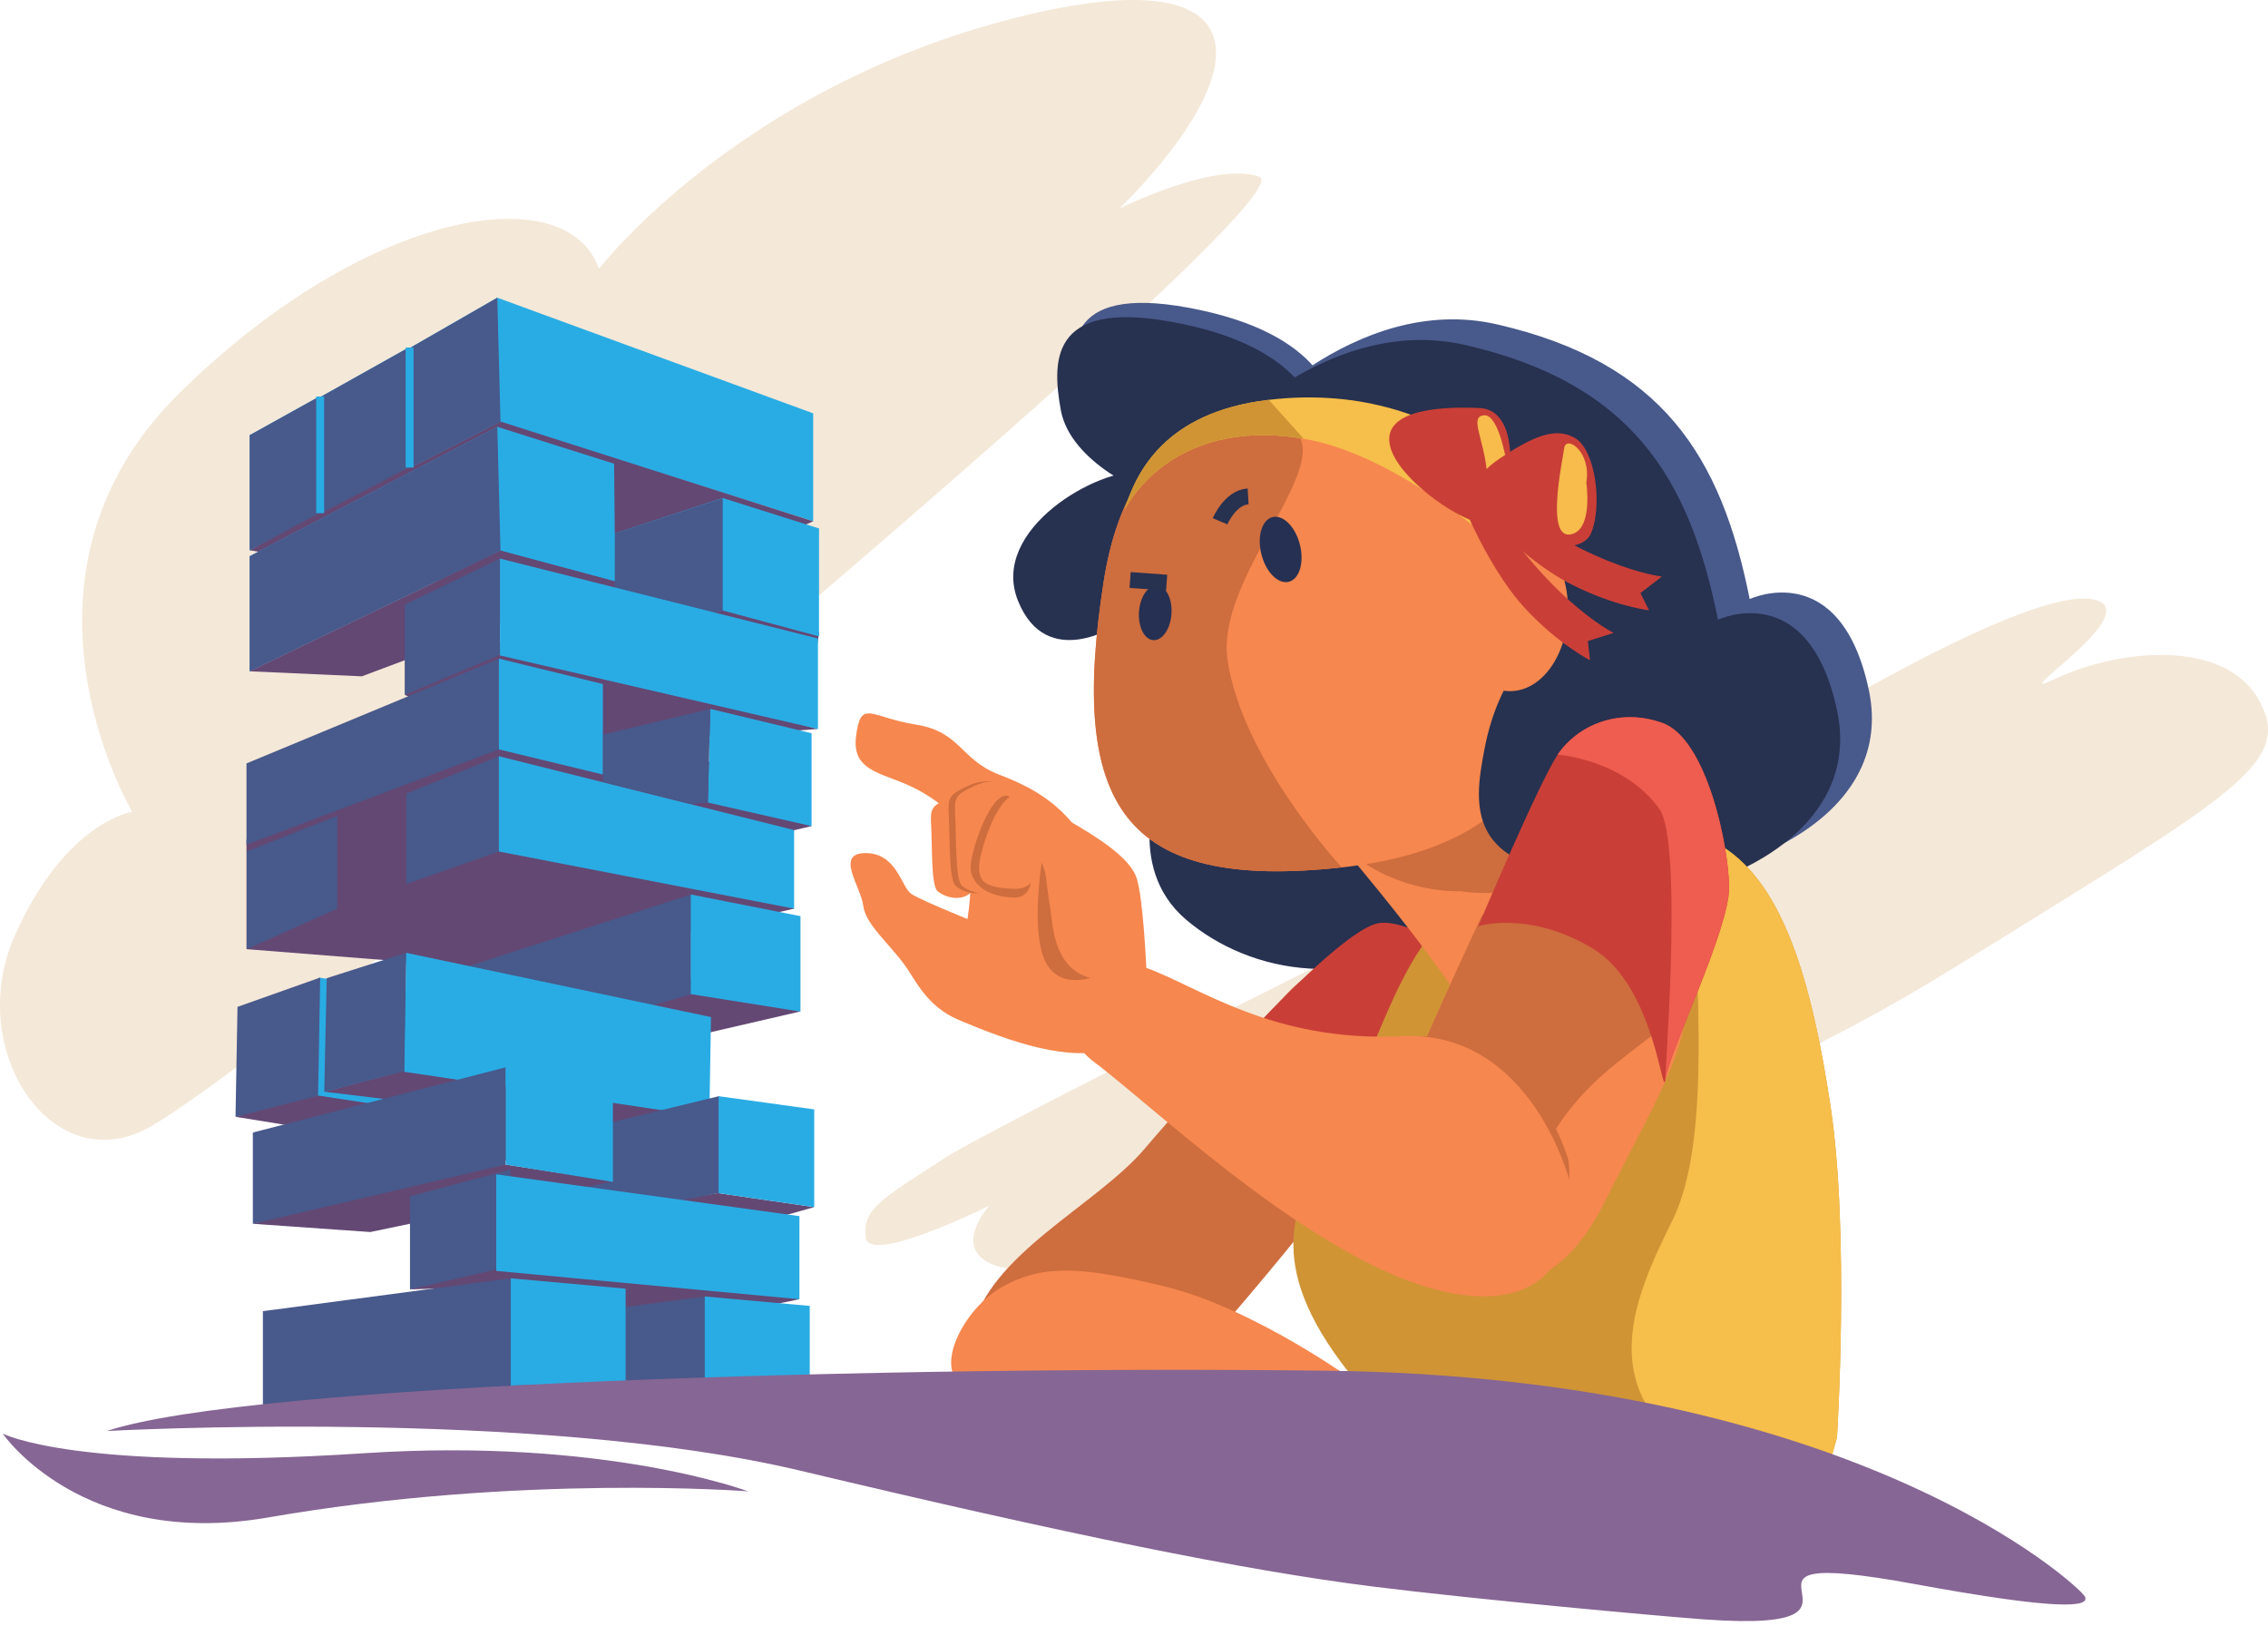 <svg width="286" height="205" viewBox="0 0 286 205" fill="none" xmlns="http://www.w3.org/2000/svg">
<path d="M81.927 93.145C81.927 93.145 31.486 134.78 19.075 141.985C6.663 149.19 -4.545 132.376 1.861 117.964C8.267 103.551 16.674 102.352 16.674 102.352C16.674 102.352 -0.942 72.727 22.68 49.507C46.301 26.288 71.519 22.286 75.524 33.895C75.524 33.895 93.109 11.093 127.968 2.269C159.595 -5.738 158.795 8.675 141.18 26.29C141.18 26.29 153.189 20.285 158.795 22.288C164.396 24.289 81.927 93.145 81.927 93.145Z" fill="#F4E8D8"/>
<path d="M229.25 90.344C229.25 90.344 127.164 140.785 119.16 145.992C111.153 151.196 108.752 152.397 109.151 156C109.551 159.602 124.763 151.998 124.763 151.998C124.763 151.998 113.553 164.407 143.98 158.803C174.405 153.199 211.637 143.591 246.466 121.973C281.295 100.355 289.302 96.353 284.898 88.346C280.493 80.338 266.882 81.94 259.278 85.542C251.673 89.145 271.687 76.736 263.682 75.534C255.673 74.33 229.25 90.344 229.25 90.344Z" fill="#F4E8D8"/>
<path d="M168.199 51.709C168.199 51.709 168.199 42.703 151.385 39.098C134.572 35.492 134.572 43.302 135.773 49.908C136.975 56.513 146.584 60.718 148.385 60.718C150.186 60.718 168.199 51.709 168.199 51.709Z" fill="#48598B"/>
<path d="M146.381 97.948C146.381 97.948 141.577 109.158 149.584 115.964C157.591 122.769 171.601 125.572 184.413 115.964C197.224 106.355 165.998 75.131 146.381 97.948Z" fill="#273150"/>
<path d="M155.588 54.514C155.588 54.514 170.648 36.711 188.815 40.903C209.634 45.708 217.039 57.517 220.641 75.532C220.641 75.532 232.051 70.129 235.653 86.942C239.256 103.756 217.638 111.563 205.029 110.963C192.42 110.361 155.588 54.514 155.588 54.514Z" fill="#48598B"/>
<path d="M151.585 57.118C151.585 57.118 166.645 39.315 184.812 43.507C205.631 48.311 213.036 60.121 216.638 78.136C216.638 78.136 228.048 72.732 231.651 89.546C235.253 106.36 213.635 114.167 201.024 113.567C188.415 112.963 151.585 57.118 151.585 57.118Z" fill="#273150"/>
<path d="M140.977 78.735C140.977 78.735 131.971 84.741 128.366 75.732C124.761 66.723 138.574 58.919 143.978 59.518C149.384 60.12 147.583 70.928 140.977 78.735Z" fill="#273150"/>
<path d="M166.198 53.515C166.198 53.515 166.198 44.508 149.384 40.903C132.57 37.298 132.57 45.108 133.772 51.714C134.974 58.319 144.582 62.524 146.384 62.524C148.182 62.521 166.198 53.515 166.198 53.515Z" fill="#273150"/>
<path d="M162.795 124.775C162.795 124.775 150.986 136.984 144.38 144.791C138.301 151.974 124.564 158.202 122.562 167.811C120.561 177.419 141.577 180.422 147.983 174.017C154.388 167.611 175.607 141.991 178.809 135.185C182.01 128.377 173.603 114.364 162.795 124.775Z" fill="#CE6D3E"/>
<path d="M184.413 120.772C184.413 120.772 178.007 115.967 174.005 116.367C170.003 116.767 158.393 129.378 158.393 129.378C158.393 129.378 162.997 129.578 166 132.381C169.003 135.184 172.806 143.791 172.806 143.791C172.806 143.791 188.817 125.576 184.413 120.772Z" fill="#C93F37"/>
<path d="M171.202 174.416C171.202 174.416 158.191 164.876 146.65 162.139C136.624 159.763 131.771 159.336 126.567 162.139C121.363 164.942 117.359 173.149 121.963 174.95C126.565 176.751 171.202 174.416 171.202 174.416Z" fill="#F6874E"/>
<path d="M231.652 181.221C231.652 181.221 233.253 155.6 230.852 139.586C228.451 123.572 224.846 111.563 217.242 106.758C209.634 101.954 195.624 109.561 185.216 113.963C176.728 117.553 173.206 134.38 167.6 143.988C162.806 152.208 159.193 160.002 171.203 174.413C183.212 188.823 224.846 207.24 231.652 181.221Z" fill="#D09435"/>
<path d="M231.652 181.22C231.652 181.22 233.254 155.6 230.853 139.586C228.452 123.571 224.847 111.562 217.242 106.758C209.635 101.954 218.444 138.784 210.837 153.998C205.898 163.875 201.628 174.415 212.838 182.821C227.845 194.077 224.847 207.24 231.652 181.22Z" fill="#F6BE4A"/>
<path d="M167.208 104.355C181.147 120.652 184.823 127.174 184.823 127.174C184.823 127.174 199.236 126.775 198.834 117.166C198.432 107.558 193.339 105.982 187.224 97.15C180.019 86.742 162.553 98.913 167.208 104.355Z" fill="#F6874E"/>
<path d="M167.197 104.357C174.002 112.964 184.21 112.364 184.21 112.364C184.21 112.364 202.825 115.666 187.213 97.152C179.054 87.473 162.542 98.915 167.197 104.357Z" fill="#CE6D3E"/>
<path d="M156.69 52.814C156.69 52.814 142.571 51.572 139.176 73.332C134.771 101.555 141.576 112.365 169.2 109.363C196.824 106.36 197.424 88.544 195.622 75.935C193.821 63.321 172.901 48.61 156.69 52.814Z" fill="#F6874E"/>
<path d="M156.69 52.817C156.69 52.817 142.571 51.575 139.176 73.334C134.771 101.558 141.576 112.368 169.2 109.365C169.2 109.365 156.589 95.754 154.787 83.142C152.986 70.531 175.606 52.45 156.69 52.817Z" fill="#CE6D3E"/>
<path d="M141.777 64.374C141.777 64.374 147.305 52.446 164.397 55.317C176.907 57.419 190.318 70.129 190.318 70.129L195.623 65.525C195.623 65.525 184.008 47.57 159.992 50.411C146.882 51.962 143.229 59.57 141.777 64.374Z" fill="#F6BE4A"/>
<path d="M141.777 64.371C141.777 64.371 147.305 52.443 164.397 55.314L159.992 50.411C146.882 51.96 143.229 59.567 141.777 64.371Z" fill="#D09435"/>
<path d="M200.428 78.734C193.822 78.734 188.818 85.939 187.216 94.346C185.792 101.83 184.213 111.16 206.433 110.56C228.651 109.961 213.036 78.734 200.428 78.734Z" fill="#273150"/>
<path d="M190.417 87.142C194.452 87.142 197.723 82.503 197.723 76.782C197.723 71.06 194.452 66.422 190.417 66.422C186.382 66.422 183.11 71.06 183.11 76.782C183.11 82.503 186.382 87.142 190.417 87.142Z" fill="#F6874E"/>
<path d="M162.522 73.352C163.862 73.014 164.487 70.914 163.919 68.663C163.351 66.411 161.804 64.86 160.464 65.198C159.124 65.536 158.499 67.636 159.067 69.887C159.635 72.139 161.182 73.69 162.522 73.352Z" fill="#263052"/>
<path d="M147.723 77.414C147.858 75.514 147.051 73.909 145.921 73.829C144.79 73.749 143.765 75.224 143.63 77.124C143.496 79.023 144.303 80.628 145.433 80.709C146.563 80.789 147.589 79.314 147.723 77.414Z" fill="#263052"/>
<path d="M142.511 73.127L147.115 73.461" stroke="#273150" stroke-width="2" stroke-miterlimit="10"/>
<path d="M153.854 65.722C153.854 65.722 155.121 62.719 157.391 62.585" stroke="#273150" stroke-width="2" stroke-miterlimit="10"/>
<path d="M183.967 61.519C183.967 61.519 190.974 70.034 198.162 73.683C203.596 76.443 207.95 76.951 207.95 76.951L206.862 74.775L209.569 72.688C209.569 72.688 199.412 71.626 186.084 60.241L183.967 61.519Z" fill="#C93F37"/>
<path d="M183.256 60.528C183.256 60.528 186.925 70.928 192.427 76.817C196.589 81.27 200.505 83.241 200.505 83.241L200.229 80.825L203.485 79.793C203.485 79.793 194.307 75.315 185.682 60.054L183.256 60.528Z" fill="#C93F37"/>
<path d="M187.713 66.023C190.303 65.567 192.767 51.739 186.599 51.448C180.793 51.172 174.211 51.913 175.303 56.29C176.399 60.667 185.124 66.478 187.713 66.023Z" fill="#C93F37"/>
<path d="M189.949 58.157C189.949 58.157 188.995 52.227 187.156 52.358C185.314 52.49 186.961 55.022 187.436 58.928C187.912 62.834 190.283 60.659 189.949 58.157Z" fill="#F7BC4B"/>
<path d="M185.561 63.156C185.561 63.156 185.172 60.426 189.149 57.785C193.126 55.143 196.151 53.704 198.681 55.272C201.211 56.841 202.086 63.74 200.642 67.219C199.197 70.695 190.348 68.053 188.119 66.745C185.89 65.438 185.561 63.156 185.561 63.156Z" fill="#C93F37"/>
<path d="M200.037 60.844C200.037 60.844 200.87 66.377 198.395 67.283C194.72 68.626 197.037 58.148 197.252 56.49C197.467 54.833 200.7 56.88 200.037 60.844Z" fill="#F7BC4B"/>
<path d="M120.859 121.372C120.859 121.372 123.26 112.664 122.061 108.161C120.859 103.658 120.26 102.155 116.055 99.754C111.85 97.353 107.347 97.652 107.949 92.848C108.549 88.043 109.751 90.447 115.455 91.348C121.16 92.248 121.069 95.77 125.965 97.652C129.868 99.152 134.971 101.556 137.675 107.86C140.377 114.165 147.884 119.27 141.278 123.773C134.67 128.276 121.459 126.174 120.859 121.372Z" fill="#F6874E"/>
<path d="M186.814 115.567C186.814 115.567 177.605 135.183 174.805 143.19C172.001 151.198 175.604 155.6 182.01 159.205C188.415 162.807 196.02 164.209 202.426 151.397C208.832 138.586 214.435 129.979 212.034 123.574C209.634 117.168 194.821 104.357 186.814 115.567Z" fill="#F6874E"/>
<path d="M186.814 115.567C186.814 115.567 177.605 135.183 174.805 143.19C172.001 151.198 175.604 155.6 182.01 159.205C188.415 162.807 188.415 157.603 194.821 144.792C201.227 131.98 214.438 129.979 212.034 123.574C209.631 117.168 194.821 104.357 186.814 115.567Z" fill="#CE6D3E"/>
<path d="M186.414 116.767C186.414 116.767 194.021 98.751 196.422 95.149C198.823 91.546 204.03 89.143 209.633 91.147C215.237 93.148 218.04 106.759 218.04 111.965C218.04 117.169 210.433 132.784 210.033 135.986C209.633 139.189 208.831 124.377 200.824 119.572C192.817 114.768 186.414 116.767 186.414 116.767Z" fill="#C93F37"/>
<path d="M196.423 95.149C198.823 91.546 204.03 89.143 209.634 91.147C215.237 93.148 218.041 106.759 218.041 111.965C218.041 117.169 210.433 132.784 210.033 135.986C209.634 139.189 212.434 106.361 209.234 101.957C204.685 95.7 196.423 95.149 196.423 95.149Z" fill="#EE5D4F"/>
<path d="M197.779 146.266C197.779 146.266 193.392 130.027 178.402 130.664C163.413 131.302 169.993 155.5 184.983 157.41C199.972 159.32 197.779 146.266 197.779 146.266Z" fill="#CE6D3E"/>
<path d="M198.024 149.19C198.024 149.19 193.219 129.841 176.806 130.641C160.392 131.44 151.185 124.369 144.377 121.966C139.133 120.114 130.066 127.972 138.073 133.975C146.08 139.981 167.597 160.797 184.011 163.2C200.425 165.604 198.024 149.19 198.024 149.19Z" fill="#F6874E"/>
<path d="M125.965 117.467C125.965 117.467 116.058 113.563 114.857 112.662C113.655 111.762 113.055 107.557 109.152 107.557C105.248 107.557 108.552 111.762 108.851 114.163C109.152 116.564 112.031 118.828 114.156 121.77C115.456 123.571 116.858 126.875 120.863 128.575C127.592 131.434 134.974 133.979 140.378 132.178C145.782 130.377 135.273 115.364 125.965 117.467Z" fill="#F6874E"/>
<path d="M131.569 107.422C131.569 107.422 132.571 119.566 134.372 120.467C136.173 121.367 140.676 121.967 140.676 121.967C140.676 121.967 134.971 125.569 132.269 121.967C129.568 118.367 131.569 107.422 131.569 107.422Z" fill="#CE6D3E"/>
<path d="M124.903 101.086C124.28 100.34 122.039 99.467 119.671 100.588C117.306 101.708 117.306 101.959 117.43 104.324C117.553 106.69 117.43 111.547 118.176 112.296C118.922 113.042 121.29 113.915 122.659 112.296C124.027 110.677 124.652 107.813 124.652 105.445C124.655 103.077 125.525 101.832 124.903 101.086Z" fill="#F6874E"/>
<path d="M127.665 99.62C126.997 98.82 124.596 97.884 122.061 99.086C119.526 100.288 119.526 100.553 119.66 103.088C119.794 105.623 119.66 110.827 120.46 111.629C121.259 112.429 123.796 113.365 125.264 111.629C126.731 109.894 127.399 106.825 127.399 104.29C127.399 101.755 128.333 100.419 127.665 99.62Z" fill="#CE6D3E"/>
<path d="M128.467 99.62C127.799 98.82 125.398 97.884 122.863 99.086C120.328 100.288 120.328 100.553 120.462 103.088C120.596 105.623 120.462 110.827 121.261 111.629C122.061 112.429 124.598 113.365 126.066 111.629C127.533 109.894 128.201 106.825 128.201 104.29C128.201 101.755 129.132 100.419 128.467 99.62Z" fill="#F6874E"/>
<path d="M126.597 100.351C124.495 100.951 122.393 107.557 122.393 109.358C122.393 111.159 124.128 113.062 127.83 113.16C131.235 113.251 129.765 107.822 129.765 107.822C129.765 107.822 128.7 99.749 126.597 100.351Z" fill="#CE6D3E"/>
<path d="M144.58 122.571C144.58 122.571 144.18 112.962 143.28 110.562C142.379 108.161 138.776 105.757 134.572 103.356C130.367 100.956 129.767 99.754 127.665 100.354C125.563 100.953 123.46 107.559 123.46 109.36C123.46 111.161 124.26 111.963 127.964 112.062C131.369 112.153 130.833 107.824 130.833 107.824C130.833 107.824 132.166 109.36 132.467 114.162C132.768 118.963 133.871 126.174 144.58 122.571Z" fill="#F6874E"/>
<path d="M51.702 162.568L67.514 162.001L91.234 161.9L96.939 160.6L64.311 158.798L51.702 162.568Z" fill="#634874"/>
<path d="M57.24 91.045L73.654 92.945L103.077 81.136L103.297 79.711L88.867 75.833L57.24 91.045Z" fill="#634874"/>
<path d="M31.483 54.867L40.249 50.002L40.502 49.996L51.523 43.821H51.776L62.71 37.534L102.543 52.114V65.725L63.112 53.28L31.483 69.378V54.867Z" fill="#29ACE4"/>
<path d="M63.112 53.146L31.483 69.378V54.867L40.252 49.996H40.502L51.523 43.821H51.775L62.71 37.534" fill="#48598B"/>
<path d="M31.483 69.377L76.723 77.033L102.543 65.724L63.112 53.146L51.793 58.952L51.53 58.944L40.507 64.702L40.247 64.7L31.483 69.377Z" fill="#634874"/>
<path d="M42.294 132.974L64.632 135.917L100.941 127.52L87.28 123.29L42.294 132.974Z" fill="#634874"/>
<path d="M65.513 94.647L51.035 87.606L61.511 80.434L103.145 91.912L65.513 94.647Z" fill="#634874"/>
<path d="M31.083 105.859V119.669L65.247 122.371L100.142 114.564L92.036 106.559L102.343 104.156L79.925 90.044L62.909 92.045L31.083 105.859Z" fill="#634874"/>
<path d="M31.483 70.129L62.71 53.813L77.439 58.466L77.522 67.26L91.143 62.792L103.279 66.625V80.236L63.112 69.428L31.483 84.64V70.129Z" fill="#29ACE4"/>
<path d="M63.112 69.428L31.483 84.64V70.129L62.71 53.813" fill="#48598B"/>
<path d="M77.532 67.26L91.135 62.822V77.033L77.522 79.803L77.532 67.26Z" fill="#48598B"/>
<path d="M31.483 84.637L45.63 85.27L77.54 73.303L63.112 69.425L31.483 84.637Z" fill="#634874"/>
<path d="M51.035 76.232V87.607L63.044 82.57V70.426L51.035 76.232Z" fill="#48598B"/>
<path d="M103.145 80.503V91.912L63.044 82.638V70.426L103.145 80.503Z" fill="#29ACE4"/>
<path d="M31.083 96.251V106.492L62.909 94.483V83.04L31.083 96.251Z" fill="#48598B"/>
<path d="M62.909 83.04V94.483L76.022 97.652V86.243L62.909 83.04Z" fill="#29ACE4"/>
<path d="M89.567 89.376L89.266 101.185L102.343 104.155V92.447L89.567 89.376Z" fill="#29ACE4"/>
<path d="M31.117 107.357V119.667L42.526 114.562V102.854L31.117 107.357Z" fill="#48598B"/>
<path d="M51.234 100.05V111.46L62.91 107.356V95.347L51.234 100.05Z" fill="#48598B"/>
<path d="M62.909 95.347L100.141 104.655V114.562L62.909 107.356V95.347Z" fill="#29ACE4"/>
<path d="M53.772 134.898V123.523L87.154 112.769V125.36L53.772 134.898Z" fill="#48598B"/>
<path d="M87.11 112.776V125.337L100.941 127.541V115.506L87.11 112.776Z" fill="#29ACE4"/>
<path d="M29.699 140.806L67.385 146.908L89.374 140.862L53.928 132.548L29.699 140.806Z" fill="#634874"/>
<path d="M40.234 123.258L39.966 138.101L63.608 141.711L63.861 126.815L40.234 123.258Z" fill="#29ACE4"/>
<path d="M40.887 137.645L51.052 134.974L69.685 136.841L56.613 139.54L40.887 137.645Z" fill="#634874"/>
<path d="M29.95 126.944L29.699 140.807L40.11 138.151L40.378 123.245L29.95 126.944Z" fill="#48598B"/>
<path d="M41.201 123.327L40.887 137.646L51.054 135.03L51.257 120.116L41.201 123.327Z" fill="#48598B"/>
<path d="M51.226 120.132L50.998 135.134L89.45 140.864L89.657 128.232L51.226 120.132Z" fill="#29ACE4"/>
<path d="M102.677 152.194L85.929 156.897L60.028 155.364L90.567 150.426L102.677 152.194Z" fill="#634874"/>
<path d="M90.567 138.2L102.677 139.872V152.195L90.567 150.427V138.2Z" fill="#29ACE4"/>
<path d="M90.617 138.216V150.426L70.651 154.329V143.054L90.617 138.216Z" fill="#48598B"/>
<path d="M77.338 148.936L46.699 155.332L31.886 154.297L59.424 146.148L77.338 148.936Z" fill="#634874"/>
<path d="M63.778 134.563V146.83L31.886 154.299V142.788L63.778 134.563Z" fill="#48598B"/>
<path d="M63.778 134.564V146.831L77.287 149.014V136.785L63.778 134.564Z" fill="#29ACE4"/>
<path d="M100.81 163.804L74.254 169.277L56.038 164.24L89.466 157.467L100.81 163.804Z" fill="#634874"/>
<path d="M51.702 150.827V162.57L64.37 159.636V147.459L51.702 150.827Z" fill="#48598B"/>
<path d="M100.81 153.329V163.806L62.578 160.236V148.06L100.81 153.329Z" fill="#29ACE4"/>
<path d="M33.153 165.31V177.185H63.777L78.825 174.382L78.757 162.906L64.111 161.206L33.153 165.31Z" fill="#48598B"/>
<path d="M60.309 167.247V178.103H88.297L102.05 175.54L101.989 165.051L88.603 163.498L60.309 167.247Z" fill="#48598B"/>
<path d="M88.877 163.459V175.807L102.111 175.575V164.648L88.877 163.459Z" fill="#29ACE4"/>
<path d="M64.412 161.17V174.682L78.891 174.426V162.473L64.412 161.17Z" fill="#29ACE4"/>
<path d="M40.376 49.995V64.696" stroke="#29ACE4" stroke-miterlimit="10"/>
<path d="M51.652 43.821V58.945" stroke="#29ACE4" stroke-miterlimit="10"/>
<path d="M89.567 89.376L76.055 92.612V98.603L86.981 101.353L89.266 101.186L89.567 89.376Z" fill="#48598B"/>
<path d="M262.878 201.238C262.141 199.984 234.055 173.615 167.197 172.815C113.022 172.167 31.484 174.416 13.469 180.422C13.469 180.422 67.315 177.419 100.942 185.427C134.569 193.434 156.873 197.998 173.203 200.039C186.015 201.641 209.368 203.776 214.972 204.176C241.363 206.06 212.333 194.38 241.561 199.738C259.576 203.04 263.728 202.688 262.878 201.238Z" fill="#866694"/>
<path d="M94.336 188.027C94.336 188.027 76.321 181.221 45.896 183.222C9.582 185.611 0.336 180.743 0.336 180.743C0.336 180.743 10.344 195.396 33.829 191.318C65.695 185.788 94.336 188.027 94.336 188.027Z" fill="#866694"/>
</svg>
